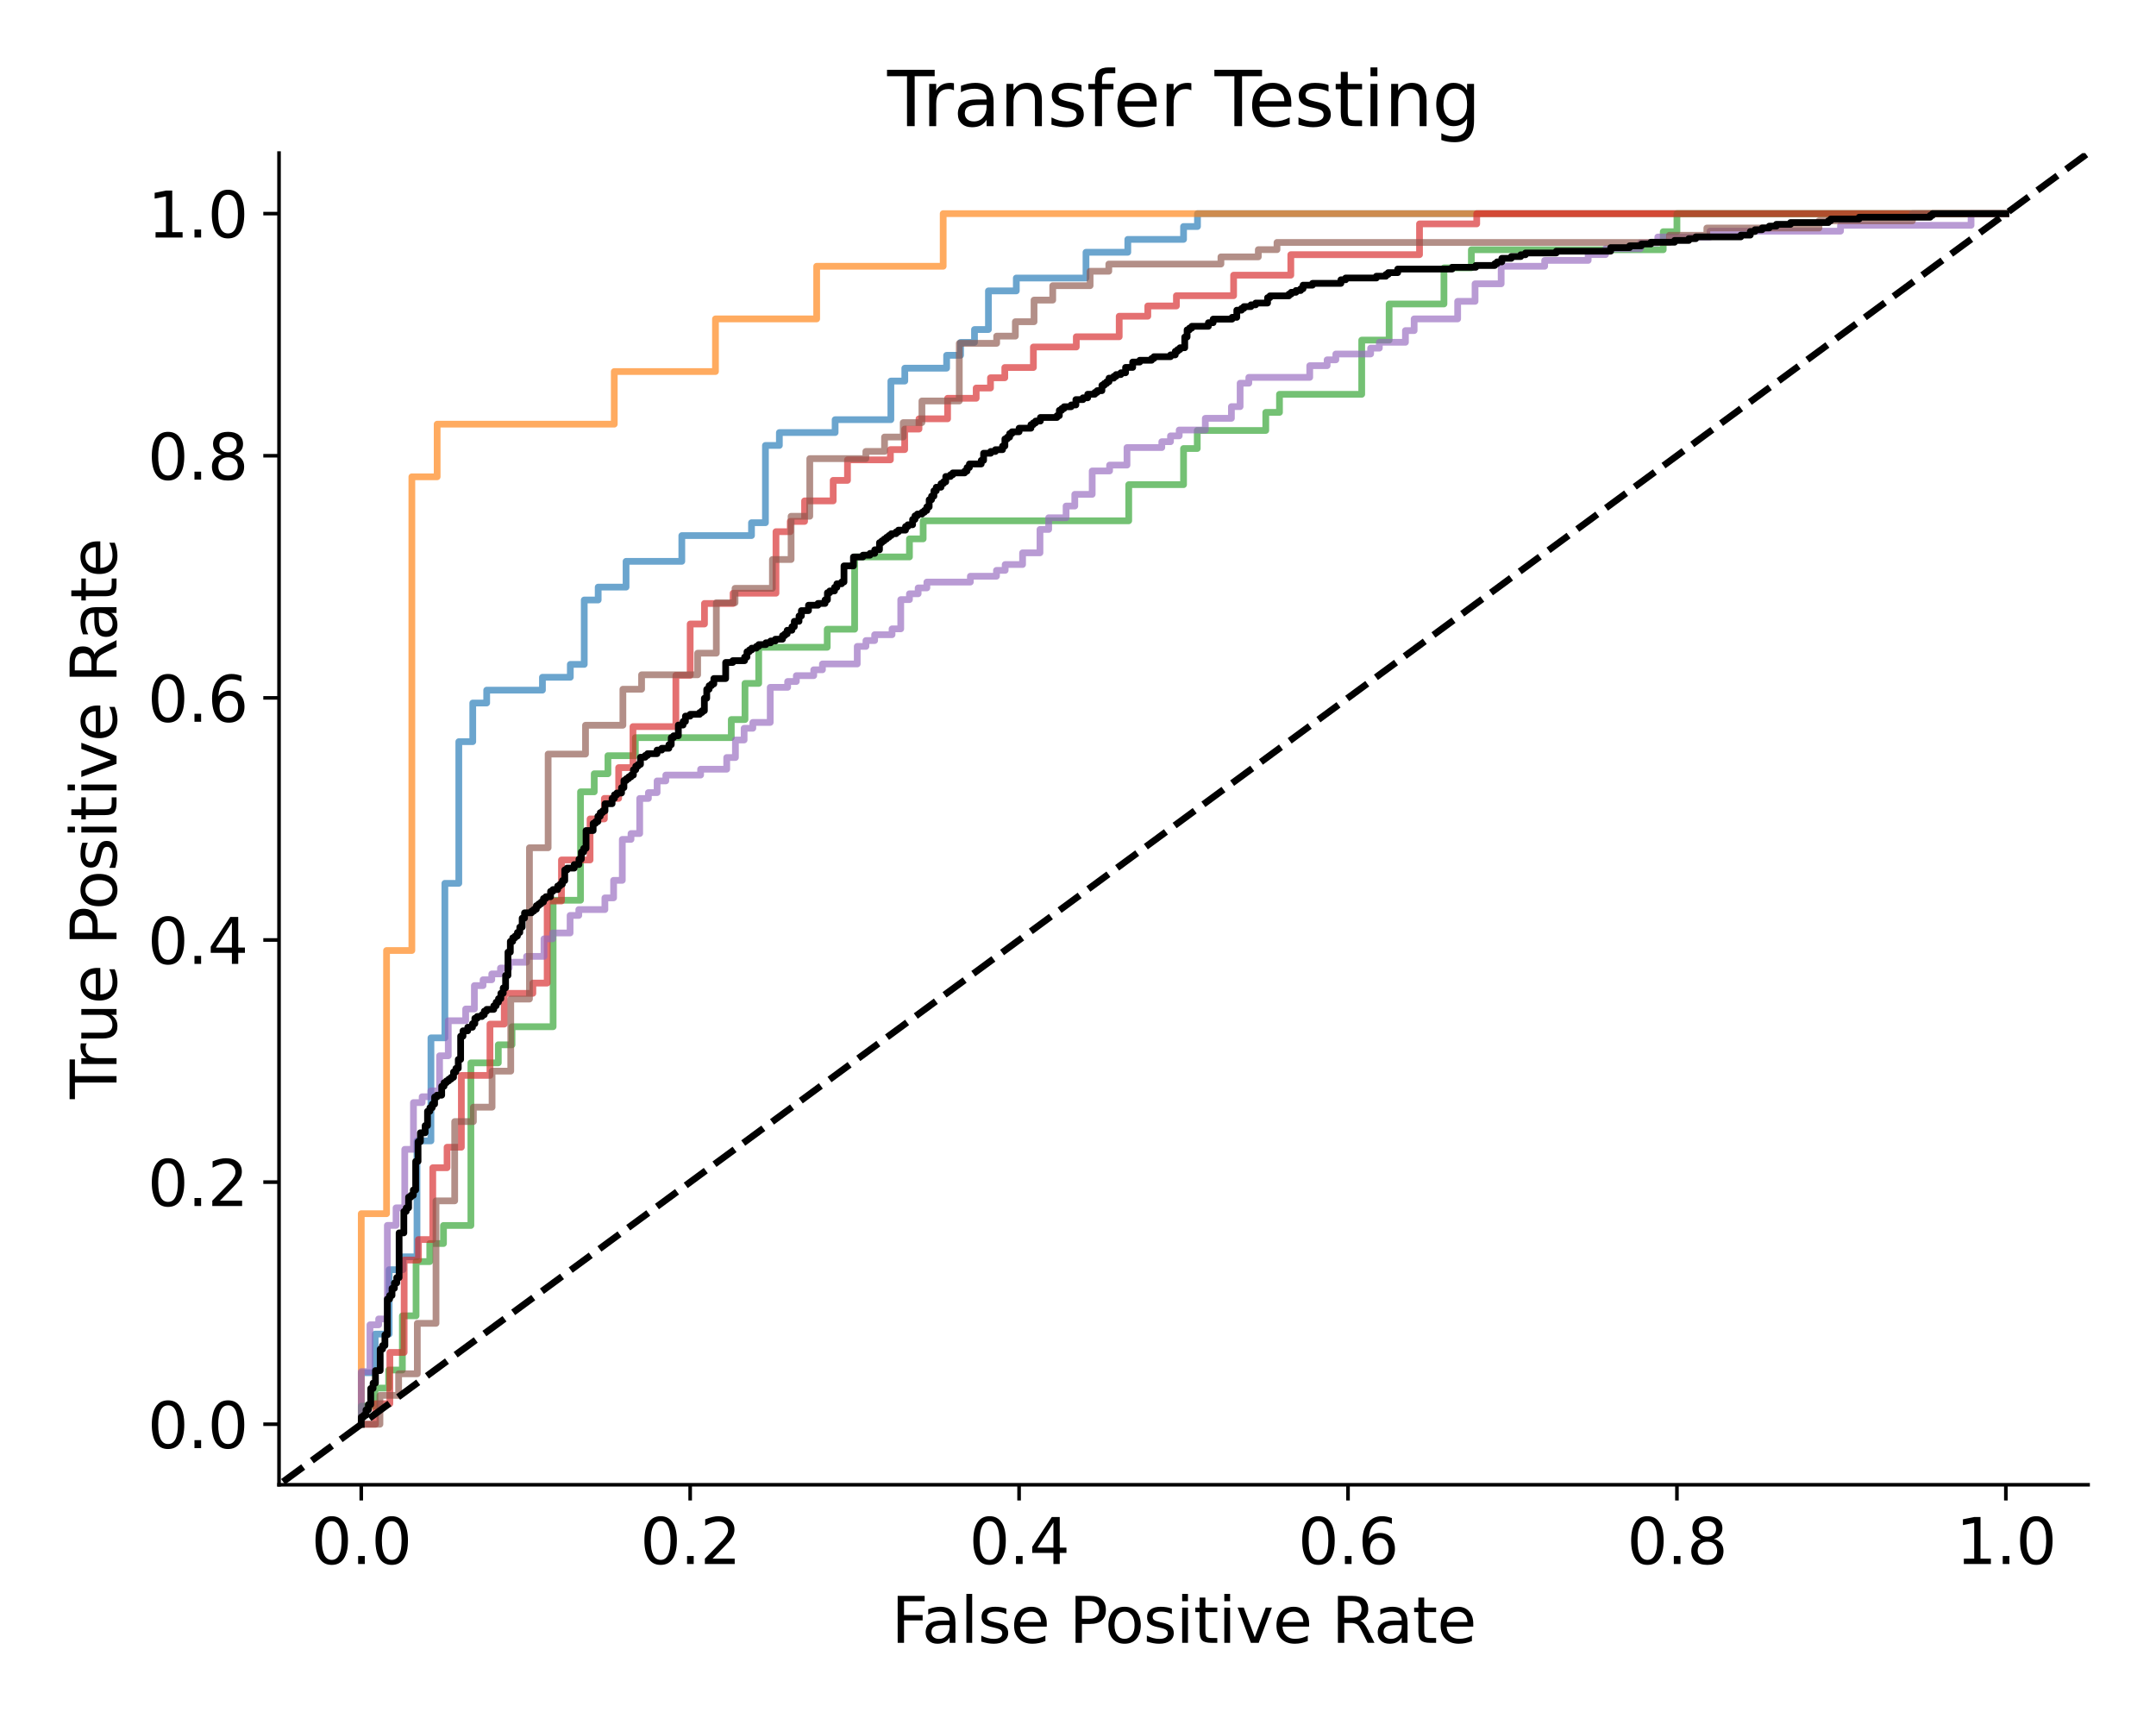 <?xml version="1.0" encoding="utf-8" standalone="no"?>
<!DOCTYPE svg PUBLIC "-//W3C//DTD SVG 1.1//EN"
  "http://www.w3.org/Graphics/SVG/1.1/DTD/svg11.dtd">
<svg xmlns:xlink="http://www.w3.org/1999/xlink" width="480pt" height="384pt" viewBox="0 0 480 384" xmlns="http://www.w3.org/2000/svg" version="1.1">
 <defs>
  <style type="text/css">*{stroke-linejoin: round; stroke-linecap: butt}</style>
 </defs>
 <g id="figure_1">
  <g id="patch_1">
   <path d="M 0 384 
L 480 384 
L 480 0 
L 0 0 
z
" style="fill: #ffffff"/>
  </g>
  <g id="axes_1">
   <g id="patch_2">
    <path d="M 62.12 330.52 
L 464.88 330.52 
L 464.88 34.08 
L 62.12 34.08 
z
" style="fill: #ffffff"/>
   </g>
   <g id="matplotlib.axis_1">
    <g id="xtick_1">
     <g id="line2d_1">
      <defs>
       <path id="m1150e8e73a" d="M 0 0 
L 0 3.5 
" style="stroke: #000000; stroke-width: 0.8"/>
      </defs>
      <g>
       <use xlink:href="#m1150e8e73a" x="80.427" y="330.52" style="stroke: #000000; stroke-width: 0.8"/>
      </g>
     </g>
     <g id="text_1">
      <!-- 0.0 -->
      <g transform="translate(69.295 348.158) scale(0.14 -0.14)">
       <defs>
        <path id="DejaVuSans-30" d="M 2034 4250 
Q 1547 4250 1301 3770 
Q 1056 3291 1056 2328 
Q 1056 1369 1301 889 
Q 1547 409 2034 409 
Q 2525 409 2770 889 
Q 3016 1369 3016 2328 
Q 3016 3291 2770 3770 
Q 2525 4250 2034 4250 
z
M 2034 4750 
Q 2819 4750 3233 4129 
Q 3647 3509 3647 2328 
Q 3647 1150 3233 529 
Q 2819 -91 2034 -91 
Q 1250 -91 836 529 
Q 422 1150 422 2328 
Q 422 3509 836 4129 
Q 1250 4750 2034 4750 
z
" transform="scale(0.016)"/>
        <path id="DejaVuSans-2e" d="M 684 794 
L 1344 794 
L 1344 0 
L 684 0 
L 684 794 
z
" transform="scale(0.016)"/>
       </defs>
       <use xlink:href="#DejaVuSans-30"/>
       <use xlink:href="#DejaVuSans-2e" x="63.623"/>
       <use xlink:href="#DejaVuSans-30" x="95.41"/>
      </g>
     </g>
    </g>
    <g id="xtick_2">
     <g id="line2d_2">
      <g>
       <use xlink:href="#m1150e8e73a" x="153.656" y="330.52" style="stroke: #000000; stroke-width: 0.8"/>
      </g>
     </g>
     <g id="text_2">
      <!-- 0.2 -->
      <g transform="translate(142.524 348.158) scale(0.14 -0.14)">
       <defs>
        <path id="DejaVuSans-32" d="M 1228 531 
L 3431 531 
L 3431 0 
L 469 0 
L 469 531 
Q 828 903 1448 1529 
Q 2069 2156 2228 2338 
Q 2531 2678 2651 2914 
Q 2772 3150 2772 3378 
Q 2772 3750 2511 3984 
Q 2250 4219 1831 4219 
Q 1534 4219 1204 4116 
Q 875 4013 500 3803 
L 500 4441 
Q 881 4594 1212 4672 
Q 1544 4750 1819 4750 
Q 2544 4750 2975 4387 
Q 3406 4025 3406 3419 
Q 3406 3131 3298 2873 
Q 3191 2616 2906 2266 
Q 2828 2175 2409 1742 
Q 1991 1309 1228 531 
z
" transform="scale(0.016)"/>
       </defs>
       <use xlink:href="#DejaVuSans-30"/>
       <use xlink:href="#DejaVuSans-2e" x="63.623"/>
       <use xlink:href="#DejaVuSans-32" x="95.41"/>
      </g>
     </g>
    </g>
    <g id="xtick_3">
     <g id="line2d_3">
      <g>
       <use xlink:href="#m1150e8e73a" x="226.885" y="330.52" style="stroke: #000000; stroke-width: 0.8"/>
      </g>
     </g>
     <g id="text_3">
      <!-- 0.4 -->
      <g transform="translate(215.753 348.158) scale(0.14 -0.14)">
       <defs>
        <path id="DejaVuSans-34" d="M 2419 4116 
L 825 1625 
L 2419 1625 
L 2419 4116 
z
M 2253 4666 
L 3047 4666 
L 3047 1625 
L 3713 1625 
L 3713 1100 
L 3047 1100 
L 3047 0 
L 2419 0 
L 2419 1100 
L 313 1100 
L 313 1709 
L 2253 4666 
z
" transform="scale(0.016)"/>
       </defs>
       <use xlink:href="#DejaVuSans-30"/>
       <use xlink:href="#DejaVuSans-2e" x="63.623"/>
       <use xlink:href="#DejaVuSans-34" x="95.41"/>
      </g>
     </g>
    </g>
    <g id="xtick_4">
     <g id="line2d_4">
      <g>
       <use xlink:href="#m1150e8e73a" x="300.115" y="330.52" style="stroke: #000000; stroke-width: 0.8"/>
      </g>
     </g>
     <g id="text_4">
      <!-- 0.6 -->
      <g transform="translate(288.982 348.158) scale(0.14 -0.14)">
       <defs>
        <path id="DejaVuSans-36" d="M 2113 2584 
Q 1688 2584 1439 2293 
Q 1191 2003 1191 1497 
Q 1191 994 1439 701 
Q 1688 409 2113 409 
Q 2538 409 2786 701 
Q 3034 994 3034 1497 
Q 3034 2003 2786 2293 
Q 2538 2584 2113 2584 
z
M 3366 4563 
L 3366 3988 
Q 3128 4100 2886 4159 
Q 2644 4219 2406 4219 
Q 1781 4219 1451 3797 
Q 1122 3375 1075 2522 
Q 1259 2794 1537 2939 
Q 1816 3084 2150 3084 
Q 2853 3084 3261 2657 
Q 3669 2231 3669 1497 
Q 3669 778 3244 343 
Q 2819 -91 2113 -91 
Q 1303 -91 875 529 
Q 447 1150 447 2328 
Q 447 3434 972 4092 
Q 1497 4750 2381 4750 
Q 2619 4750 2861 4703 
Q 3103 4656 3366 4563 
z
" transform="scale(0.016)"/>
       </defs>
       <use xlink:href="#DejaVuSans-30"/>
       <use xlink:href="#DejaVuSans-2e" x="63.623"/>
       <use xlink:href="#DejaVuSans-36" x="95.41"/>
      </g>
     </g>
    </g>
    <g id="xtick_5">
     <g id="line2d_5">
      <g>
       <use xlink:href="#m1150e8e73a" x="373.344" y="330.52" style="stroke: #000000; stroke-width: 0.8"/>
      </g>
     </g>
     <g id="text_5">
      <!-- 0.8 -->
      <g transform="translate(362.211 348.158) scale(0.14 -0.14)">
       <defs>
        <path id="DejaVuSans-38" d="M 2034 2216 
Q 1584 2216 1326 1975 
Q 1069 1734 1069 1313 
Q 1069 891 1326 650 
Q 1584 409 2034 409 
Q 2484 409 2743 651 
Q 3003 894 3003 1313 
Q 3003 1734 2745 1975 
Q 2488 2216 2034 2216 
z
M 1403 2484 
Q 997 2584 770 2862 
Q 544 3141 544 3541 
Q 544 4100 942 4425 
Q 1341 4750 2034 4750 
Q 2731 4750 3128 4425 
Q 3525 4100 3525 3541 
Q 3525 3141 3298 2862 
Q 3072 2584 2669 2484 
Q 3125 2378 3379 2068 
Q 3634 1759 3634 1313 
Q 3634 634 3220 271 
Q 2806 -91 2034 -91 
Q 1263 -91 848 271 
Q 434 634 434 1313 
Q 434 1759 690 2068 
Q 947 2378 1403 2484 
z
M 1172 3481 
Q 1172 3119 1398 2916 
Q 1625 2713 2034 2713 
Q 2441 2713 2670 2916 
Q 2900 3119 2900 3481 
Q 2900 3844 2670 4047 
Q 2441 4250 2034 4250 
Q 1625 4250 1398 4047 
Q 1172 3844 1172 3481 
z
" transform="scale(0.016)"/>
       </defs>
       <use xlink:href="#DejaVuSans-30"/>
       <use xlink:href="#DejaVuSans-2e" x="63.623"/>
       <use xlink:href="#DejaVuSans-38" x="95.41"/>
      </g>
     </g>
    </g>
    <g id="xtick_6">
     <g id="line2d_6">
      <g>
       <use xlink:href="#m1150e8e73a" x="446.573" y="330.52" style="stroke: #000000; stroke-width: 0.8"/>
      </g>
     </g>
     <g id="text_6">
      <!-- 1.0 -->
      <g transform="translate(435.441 348.158) scale(0.14 -0.14)">
       <defs>
        <path id="DejaVuSans-31" d="M 794 531 
L 1825 531 
L 1825 4091 
L 703 3866 
L 703 4441 
L 1819 4666 
L 2450 4666 
L 2450 531 
L 3481 531 
L 3481 0 
L 794 0 
L 794 531 
z
" transform="scale(0.016)"/>
       </defs>
       <use xlink:href="#DejaVuSans-31"/>
       <use xlink:href="#DejaVuSans-2e" x="63.623"/>
       <use xlink:href="#DejaVuSans-30" x="95.41"/>
      </g>
     </g>
    </g>
    <g id="text_7">
     <!-- False Positive Rate -->
     <g transform="translate(198.447 365.707) scale(0.14 -0.14)">
      <defs>
       <path id="DejaVuSans-46" d="M 628 4666 
L 3309 4666 
L 3309 4134 
L 1259 4134 
L 1259 2759 
L 3109 2759 
L 3109 2228 
L 1259 2228 
L 1259 0 
L 628 0 
L 628 4666 
z
" transform="scale(0.016)"/>
       <path id="DejaVuSans-61" d="M 2194 1759 
Q 1497 1759 1228 1600 
Q 959 1441 959 1056 
Q 959 750 1161 570 
Q 1363 391 1709 391 
Q 2188 391 2477 730 
Q 2766 1069 2766 1631 
L 2766 1759 
L 2194 1759 
z
M 3341 1997 
L 3341 0 
L 2766 0 
L 2766 531 
Q 2569 213 2275 61 
Q 1981 -91 1556 -91 
Q 1019 -91 701 211 
Q 384 513 384 1019 
Q 384 1609 779 1909 
Q 1175 2209 1959 2209 
L 2766 2209 
L 2766 2266 
Q 2766 2663 2505 2880 
Q 2244 3097 1772 3097 
Q 1472 3097 1187 3025 
Q 903 2953 641 2809 
L 641 3341 
Q 956 3463 1253 3523 
Q 1550 3584 1831 3584 
Q 2591 3584 2966 3190 
Q 3341 2797 3341 1997 
z
" transform="scale(0.016)"/>
       <path id="DejaVuSans-6c" d="M 603 4863 
L 1178 4863 
L 1178 0 
L 603 0 
L 603 4863 
z
" transform="scale(0.016)"/>
       <path id="DejaVuSans-73" d="M 2834 3397 
L 2834 2853 
Q 2591 2978 2328 3040 
Q 2066 3103 1784 3103 
Q 1356 3103 1142 2972 
Q 928 2841 928 2578 
Q 928 2378 1081 2264 
Q 1234 2150 1697 2047 
L 1894 2003 
Q 2506 1872 2764 1633 
Q 3022 1394 3022 966 
Q 3022 478 2636 193 
Q 2250 -91 1575 -91 
Q 1294 -91 989 -36 
Q 684 19 347 128 
L 347 722 
Q 666 556 975 473 
Q 1284 391 1588 391 
Q 1994 391 2212 530 
Q 2431 669 2431 922 
Q 2431 1156 2273 1281 
Q 2116 1406 1581 1522 
L 1381 1569 
Q 847 1681 609 1914 
Q 372 2147 372 2553 
Q 372 3047 722 3315 
Q 1072 3584 1716 3584 
Q 2034 3584 2315 3537 
Q 2597 3491 2834 3397 
z
" transform="scale(0.016)"/>
       <path id="DejaVuSans-65" d="M 3597 1894 
L 3597 1613 
L 953 1613 
Q 991 1019 1311 708 
Q 1631 397 2203 397 
Q 2534 397 2845 478 
Q 3156 559 3463 722 
L 3463 178 
Q 3153 47 2828 -22 
Q 2503 -91 2169 -91 
Q 1331 -91 842 396 
Q 353 884 353 1716 
Q 353 2575 817 3079 
Q 1281 3584 2069 3584 
Q 2775 3584 3186 3129 
Q 3597 2675 3597 1894 
z
M 3022 2063 
Q 3016 2534 2758 2815 
Q 2500 3097 2075 3097 
Q 1594 3097 1305 2825 
Q 1016 2553 972 2059 
L 3022 2063 
z
" transform="scale(0.016)"/>
       <path id="DejaVuSans-20" transform="scale(0.016)"/>
       <path id="DejaVuSans-50" d="M 1259 4147 
L 1259 2394 
L 2053 2394 
Q 2494 2394 2734 2622 
Q 2975 2850 2975 3272 
Q 2975 3691 2734 3919 
Q 2494 4147 2053 4147 
L 1259 4147 
z
M 628 4666 
L 2053 4666 
Q 2838 4666 3239 4311 
Q 3641 3956 3641 3272 
Q 3641 2581 3239 2228 
Q 2838 1875 2053 1875 
L 1259 1875 
L 1259 0 
L 628 0 
L 628 4666 
z
" transform="scale(0.016)"/>
       <path id="DejaVuSans-6f" d="M 1959 3097 
Q 1497 3097 1228 2736 
Q 959 2375 959 1747 
Q 959 1119 1226 758 
Q 1494 397 1959 397 
Q 2419 397 2687 759 
Q 2956 1122 2956 1747 
Q 2956 2369 2687 2733 
Q 2419 3097 1959 3097 
z
M 1959 3584 
Q 2709 3584 3137 3096 
Q 3566 2609 3566 1747 
Q 3566 888 3137 398 
Q 2709 -91 1959 -91 
Q 1206 -91 779 398 
Q 353 888 353 1747 
Q 353 2609 779 3096 
Q 1206 3584 1959 3584 
z
" transform="scale(0.016)"/>
       <path id="DejaVuSans-69" d="M 603 3500 
L 1178 3500 
L 1178 0 
L 603 0 
L 603 3500 
z
M 603 4863 
L 1178 4863 
L 1178 4134 
L 603 4134 
L 603 4863 
z
" transform="scale(0.016)"/>
       <path id="DejaVuSans-74" d="M 1172 4494 
L 1172 3500 
L 2356 3500 
L 2356 3053 
L 1172 3053 
L 1172 1153 
Q 1172 725 1289 603 
Q 1406 481 1766 481 
L 2356 481 
L 2356 0 
L 1766 0 
Q 1100 0 847 248 
Q 594 497 594 1153 
L 594 3053 
L 172 3053 
L 172 3500 
L 594 3500 
L 594 4494 
L 1172 4494 
z
" transform="scale(0.016)"/>
       <path id="DejaVuSans-76" d="M 191 3500 
L 800 3500 
L 1894 563 
L 2988 3500 
L 3597 3500 
L 2284 0 
L 1503 0 
L 191 3500 
z
" transform="scale(0.016)"/>
       <path id="DejaVuSans-52" d="M 2841 2188 
Q 3044 2119 3236 1894 
Q 3428 1669 3622 1275 
L 4263 0 
L 3584 0 
L 2988 1197 
Q 2756 1666 2539 1819 
Q 2322 1972 1947 1972 
L 1259 1972 
L 1259 0 
L 628 0 
L 628 4666 
L 2053 4666 
Q 2853 4666 3247 4331 
Q 3641 3997 3641 3322 
Q 3641 2881 3436 2590 
Q 3231 2300 2841 2188 
z
M 1259 4147 
L 1259 2491 
L 2053 2491 
Q 2509 2491 2742 2702 
Q 2975 2913 2975 3322 
Q 2975 3731 2742 3939 
Q 2509 4147 2053 4147 
L 1259 4147 
z
" transform="scale(0.016)"/>
      </defs>
      <use xlink:href="#DejaVuSans-46"/>
      <use xlink:href="#DejaVuSans-61" x="48.395"/>
      <use xlink:href="#DejaVuSans-6c" x="109.674"/>
      <use xlink:href="#DejaVuSans-73" x="137.457"/>
      <use xlink:href="#DejaVuSans-65" x="189.557"/>
      <use xlink:href="#DejaVuSans-20" x="251.08"/>
      <use xlink:href="#DejaVuSans-50" x="282.867"/>
      <use xlink:href="#DejaVuSans-6f" x="339.545"/>
      <use xlink:href="#DejaVuSans-73" x="400.727"/>
      <use xlink:href="#DejaVuSans-69" x="452.826"/>
      <use xlink:href="#DejaVuSans-74" x="480.609"/>
      <use xlink:href="#DejaVuSans-69" x="519.818"/>
      <use xlink:href="#DejaVuSans-76" x="547.602"/>
      <use xlink:href="#DejaVuSans-65" x="606.781"/>
      <use xlink:href="#DejaVuSans-20" x="668.305"/>
      <use xlink:href="#DejaVuSans-52" x="700.092"/>
      <use xlink:href="#DejaVuSans-61" x="767.324"/>
      <use xlink:href="#DejaVuSans-74" x="828.604"/>
      <use xlink:href="#DejaVuSans-65" x="867.812"/>
     </g>
    </g>
   </g>
   <g id="matplotlib.axis_2">
    <g id="ytick_1">
     <g id="line2d_7">
      <defs>
       <path id="m91dafe3456" d="M 0 0 
L -3.5 0 
" style="stroke: #000000; stroke-width: 0.8"/>
      </defs>
      <g>
       <use xlink:href="#m91dafe3456" x="62.12" y="317.045" style="stroke: #000000; stroke-width: 0.8"/>
      </g>
     </g>
     <g id="text_8">
      <!-- 0.0 -->
      <g transform="translate(32.856 322.364) scale(0.14 -0.14)">
       <use xlink:href="#DejaVuSans-30"/>
       <use xlink:href="#DejaVuSans-2e" x="63.623"/>
       <use xlink:href="#DejaVuSans-30" x="95.41"/>
      </g>
     </g>
    </g>
    <g id="ytick_2">
     <g id="line2d_8">
      <g>
       <use xlink:href="#m91dafe3456" x="62.12" y="263.147" style="stroke: #000000; stroke-width: 0.8"/>
      </g>
     </g>
     <g id="text_9">
      <!-- 0.2 -->
      <g transform="translate(32.856 268.466) scale(0.14 -0.14)">
       <use xlink:href="#DejaVuSans-30"/>
       <use xlink:href="#DejaVuSans-2e" x="63.623"/>
       <use xlink:href="#DejaVuSans-32" x="95.41"/>
      </g>
     </g>
    </g>
    <g id="ytick_3">
     <g id="line2d_9">
      <g>
       <use xlink:href="#m91dafe3456" x="62.12" y="209.249" style="stroke: #000000; stroke-width: 0.8"/>
      </g>
     </g>
     <g id="text_10">
      <!-- 0.4 -->
      <g transform="translate(32.856 214.568) scale(0.14 -0.14)">
       <use xlink:href="#DejaVuSans-30"/>
       <use xlink:href="#DejaVuSans-2e" x="63.623"/>
       <use xlink:href="#DejaVuSans-34" x="95.41"/>
      </g>
     </g>
    </g>
    <g id="ytick_4">
     <g id="line2d_10">
      <g>
       <use xlink:href="#m91dafe3456" x="62.12" y="155.351" style="stroke: #000000; stroke-width: 0.8"/>
      </g>
     </g>
     <g id="text_11">
      <!-- 0.6 -->
      <g transform="translate(32.856 160.67) scale(0.14 -0.14)">
       <use xlink:href="#DejaVuSans-30"/>
       <use xlink:href="#DejaVuSans-2e" x="63.623"/>
       <use xlink:href="#DejaVuSans-36" x="95.41"/>
      </g>
     </g>
    </g>
    <g id="ytick_5">
     <g id="line2d_11">
      <g>
       <use xlink:href="#m91dafe3456" x="62.12" y="101.453" style="stroke: #000000; stroke-width: 0.8"/>
      </g>
     </g>
     <g id="text_12">
      <!-- 0.8 -->
      <g transform="translate(32.856 106.772) scale(0.14 -0.14)">
       <use xlink:href="#DejaVuSans-30"/>
       <use xlink:href="#DejaVuSans-2e" x="63.623"/>
       <use xlink:href="#DejaVuSans-38" x="95.41"/>
      </g>
     </g>
    </g>
    <g id="ytick_6">
     <g id="line2d_12">
      <g>
       <use xlink:href="#m91dafe3456" x="62.12" y="47.555" style="stroke: #000000; stroke-width: 0.8"/>
      </g>
     </g>
     <g id="text_13">
      <!-- 1.0 -->
      <g transform="translate(32.856 52.873) scale(0.14 -0.14)">
       <use xlink:href="#DejaVuSans-31"/>
       <use xlink:href="#DejaVuSans-2e" x="63.623"/>
       <use xlink:href="#DejaVuSans-30" x="95.41"/>
      </g>
     </g>
    </g>
    <g id="text_14">
     <!-- True Positive Rate -->
     <g transform="translate(25.944 244.642) rotate(-90) scale(0.14 -0.14)">
      <defs>
       <path id="DejaVuSans-54" d="M -19 4666 
L 3928 4666 
L 3928 4134 
L 2272 4134 
L 2272 0 
L 1638 0 
L 1638 4134 
L -19 4134 
L -19 4666 
z
" transform="scale(0.016)"/>
       <path id="DejaVuSans-72" d="M 2631 2963 
Q 2534 3019 2420 3045 
Q 2306 3072 2169 3072 
Q 1681 3072 1420 2755 
Q 1159 2438 1159 1844 
L 1159 0 
L 581 0 
L 581 3500 
L 1159 3500 
L 1159 2956 
Q 1341 3275 1631 3429 
Q 1922 3584 2338 3584 
Q 2397 3584 2469 3576 
Q 2541 3569 2628 3553 
L 2631 2963 
z
" transform="scale(0.016)"/>
       <path id="DejaVuSans-75" d="M 544 1381 
L 544 3500 
L 1119 3500 
L 1119 1403 
Q 1119 906 1312 657 
Q 1506 409 1894 409 
Q 2359 409 2629 706 
Q 2900 1003 2900 1516 
L 2900 3500 
L 3475 3500 
L 3475 0 
L 2900 0 
L 2900 538 
Q 2691 219 2414 64 
Q 2138 -91 1772 -91 
Q 1169 -91 856 284 
Q 544 659 544 1381 
z
M 1991 3584 
L 1991 3584 
z
" transform="scale(0.016)"/>
      </defs>
      <use xlink:href="#DejaVuSans-54"/>
      <use xlink:href="#DejaVuSans-72" x="46.334"/>
      <use xlink:href="#DejaVuSans-75" x="87.447"/>
      <use xlink:href="#DejaVuSans-65" x="150.826"/>
      <use xlink:href="#DejaVuSans-20" x="212.35"/>
      <use xlink:href="#DejaVuSans-50" x="244.137"/>
      <use xlink:href="#DejaVuSans-6f" x="300.814"/>
      <use xlink:href="#DejaVuSans-73" x="361.996"/>
      <use xlink:href="#DejaVuSans-69" x="414.096"/>
      <use xlink:href="#DejaVuSans-74" x="441.879"/>
      <use xlink:href="#DejaVuSans-69" x="481.088"/>
      <use xlink:href="#DejaVuSans-76" x="508.871"/>
      <use xlink:href="#DejaVuSans-65" x="568.051"/>
      <use xlink:href="#DejaVuSans-20" x="629.574"/>
      <use xlink:href="#DejaVuSans-52" x="661.361"/>
      <use xlink:href="#DejaVuSans-61" x="728.594"/>
      <use xlink:href="#DejaVuSans-74" x="789.873"/>
      <use xlink:href="#DejaVuSans-65" x="829.082"/>
     </g>
    </g>
   </g>
   <g id="line2d_13">
    <path d="M 80.427 317.045 
L 80.427 314.179 
L 80.427 305.578 
L 83.53 305.578 
L 83.53 296.977 
L 86.633 296.977 
L 86.633 282.642 
L 89.736 282.642 
L 89.736 279.775 
L 92.839 279.775 
L 92.839 253.973 
L 95.942 253.973 
L 95.942 231.038 
L 99.045 231.038 
L 99.045 196.635 
L 102.148 196.635 
L 102.148 165.098 
L 105.251 165.098 
L 105.251 156.498 
L 108.354 156.498 
L 108.354 153.631 
L 120.765 153.631 
L 120.765 150.764 
L 126.971 150.764 
L 126.971 147.897 
L 130.074 147.897 
L 130.074 133.562 
L 133.177 133.562 
L 133.177 130.695 
L 139.383 130.695 
L 139.383 124.962 
L 151.795 124.962 
L 151.795 119.228 
L 167.309 119.228 
L 167.309 116.361 
L 170.412 116.361 
L 170.412 99.159 
L 173.515 99.159 
L 173.515 96.292 
L 185.927 96.292 
L 185.927 93.425 
L 198.339 93.425 
L 198.339 84.825 
L 201.441 84.825 
L 201.441 81.958 
L 210.75 81.958 
L 210.75 79.091 
L 213.853 79.091 
L 213.853 76.224 
L 216.956 76.224 
L 216.956 73.357 
L 220.059 73.357 
L 220.059 64.756 
L 226.265 64.756 
L 226.265 61.889 
L 241.78 61.889 
L 241.78 56.155 
L 251.088 56.155 
L 251.088 53.288 
L 263.5 53.288 
L 263.5 50.421 
L 266.603 50.421 
L 266.603 47.555 
L 446.573 47.555 
" clip-path="url(#pb5c2027ece)" style="fill: none; stroke: #1f77b4; stroke-opacity: 0.66; stroke-width: 1.5; stroke-linecap: square"/>
   </g>
   <g id="line2d_14">
    <path d="M 80.427 317.045 
L 80.427 305.328 
L 80.427 270.177 
L 86.06 270.177 
L 86.06 211.592 
L 91.693 211.592 
L 91.693 106.14 
L 97.326 106.14 
L 97.326 94.423 
L 136.757 94.423 
L 136.757 82.706 
L 159.289 82.706 
L 159.289 70.989 
L 181.821 70.989 
L 181.821 59.272 
L 209.986 59.272 
L 209.986 47.555 
L 446.573 47.555 
" clip-path="url(#pb5c2027ece)" style="fill: none; stroke: #ff7f0e; stroke-opacity: 0.66; stroke-width: 1.5; stroke-linecap: square"/>
   </g>
   <g id="line2d_15">
    <path d="M 80.427 317.045 
L 80.427 313.023 
L 83.478 313.023 
L 83.478 309.001 
L 86.53 309.001 
L 86.53 304.979 
L 89.581 304.979 
L 89.581 292.912 
L 92.632 292.912 
L 92.632 280.845 
L 95.683 280.845 
L 95.683 276.823 
L 98.735 276.823 
L 98.735 272.801 
L 104.837 272.801 
L 104.837 236.6 
L 110.939 236.6 
L 110.939 232.578 
L 113.991 232.578 
L 113.991 228.556 
L 123.144 228.556 
L 123.144 200.4 
L 129.247 200.4 
L 129.247 176.267 
L 132.298 176.267 
L 132.298 172.244 
L 135.349 172.244 
L 135.349 168.222 
L 141.452 168.222 
L 141.452 164.2 
L 162.81 164.2 
L 162.81 160.178 
L 165.861 160.178 
L 165.861 152.133 
L 168.912 152.133 
L 168.912 144.089 
L 184.168 144.089 
L 184.168 140.066 
L 190.271 140.066 
L 190.271 123.977 
L 202.476 123.977 
L 202.476 119.955 
L 205.527 119.955 
L 205.527 115.933 
L 251.295 115.933 
L 251.295 107.888 
L 263.5 107.888 
L 263.5 99.844 
L 266.551 99.844 
L 266.551 95.822 
L 281.807 95.822 
L 281.807 91.799 
L 284.858 91.799 
L 284.858 87.777 
L 303.166 87.777 
L 303.166 75.71 
L 309.268 75.71 
L 309.268 67.666 
L 321.473 67.666 
L 321.473 59.621 
L 327.575 59.621 
L 327.575 55.599 
L 370.292 55.599 
L 370.292 51.577 
L 373.344 51.577 
L 373.344 47.555 
L 446.573 47.555 
" clip-path="url(#pb5c2027ece)" style="fill: none; stroke: #2ca02c; stroke-opacity: 0.66; stroke-width: 1.5; stroke-linecap: square"/>
   </g>
   <g id="line2d_16">
    <path d="M 80.427 317.045 
L 83.611 317.045 
L 83.611 312.478 
L 86.795 312.478 
L 86.795 301.059 
L 89.979 301.059 
L 89.979 280.504 
L 93.163 280.504 
L 93.163 275.937 
L 96.347 275.937 
L 96.347 259.95 
L 99.531 259.95 
L 99.531 255.382 
L 102.714 255.382 
L 102.714 239.396 
L 109.082 239.396 
L 109.082 227.976 
L 112.266 227.976 
L 112.266 221.125 
L 118.634 221.125 
L 118.634 218.841 
L 121.818 218.841 
L 121.818 200.571 
L 125.002 200.571 
L 125.002 191.435 
L 131.369 191.435 
L 131.369 182.3 
L 134.553 182.3 
L 134.553 177.732 
L 137.737 177.732 
L 137.737 170.881 
L 140.921 170.881 
L 140.921 161.746 
L 150.472 161.746 
L 150.472 150.327 
L 153.656 150.327 
L 153.656 138.907 
L 156.84 138.907 
L 156.84 134.34 
L 163.208 134.34 
L 163.208 132.056 
L 172.76 132.056 
L 172.76 118.353 
L 175.943 118.353 
L 175.943 116.069 
L 179.127 116.069 
L 179.127 111.502 
L 185.495 111.502 
L 185.495 106.934 
L 188.679 106.934 
L 188.679 102.366 
L 198.231 102.366 
L 198.231 100.082 
L 201.414 100.082 
L 201.414 95.515 
L 204.598 95.515 
L 204.598 93.231 
L 210.966 93.231 
L 210.966 88.663 
L 217.334 88.663 
L 217.334 86.38 
L 220.518 86.38 
L 220.518 84.096 
L 223.702 84.096 
L 223.702 81.812 
L 230.069 81.812 
L 230.069 77.244 
L 239.621 77.244 
L 239.621 74.96 
L 249.173 74.96 
L 249.173 70.393 
L 255.54 70.393 
L 255.54 68.109 
L 261.908 68.109 
L 261.908 65.825 
L 274.644 65.825 
L 274.644 61.257 
L 287.379 61.257 
L 287.379 56.69 
L 316.034 56.69 
L 316.034 49.838 
L 328.769 49.838 
L 328.769 47.555 
L 446.573 47.555 
" clip-path="url(#pb5c2027ece)" style="fill: none; stroke: #d62728; stroke-opacity: 0.66; stroke-width: 1.5; stroke-linecap: square"/>
   </g>
   <g id="line2d_17">
    <path d="M 80.427 317.045 
L 80.427 305.328 
L 82.365 305.328 
L 82.365 294.913 
L 84.302 294.913 
L 84.302 293.611 
L 86.239 293.611 
L 86.239 272.781 
L 88.176 272.781 
L 88.176 268.876 
L 90.114 268.876 
L 90.114 255.857 
L 92.051 255.857 
L 92.051 245.442 
L 93.988 245.442 
L 93.988 244.14 
L 95.925 244.14 
L 95.925 242.838 
L 97.863 242.838 
L 97.863 235.026 
L 99.8 235.026 
L 99.8 227.215 
L 103.675 227.215 
L 103.675 224.611 
L 105.612 224.611 
L 105.612 219.404 
L 107.549 219.404 
L 107.549 218.102 
L 109.486 218.102 
L 109.486 216.8 
L 111.424 216.8 
L 111.424 215.498 
L 113.361 215.498 
L 113.361 214.196 
L 117.236 214.196 
L 117.236 212.894 
L 121.11 212.894 
L 121.11 208.989 
L 123.047 208.989 
L 123.047 207.687 
L 126.922 207.687 
L 126.922 203.781 
L 128.859 203.781 
L 128.859 202.479 
L 134.671 202.479 
L 134.671 199.875 
L 136.608 199.875 
L 136.608 195.97 
L 138.546 195.97 
L 138.546 186.857 
L 140.483 186.857 
L 140.483 185.555 
L 142.42 185.555 
L 142.42 177.743 
L 144.357 177.743 
L 144.357 176.442 
L 146.295 176.442 
L 146.295 173.838 
L 148.232 173.838 
L 148.232 172.536 
L 155.981 172.536 
L 155.981 171.234 
L 161.793 171.234 
L 161.793 168.63 
L 163.73 168.63 
L 163.73 164.725 
L 165.667 164.725 
L 165.667 162.121 
L 167.605 162.121 
L 167.605 160.819 
L 171.479 160.819 
L 171.479 153.008 
L 175.354 153.008 
L 175.354 151.706 
L 177.291 151.706 
L 177.291 150.404 
L 181.166 150.404 
L 181.166 149.102 
L 183.103 149.102 
L 183.103 147.8 
L 190.852 147.8 
L 190.852 143.894 
L 192.789 143.894 
L 192.789 142.592 
L 194.727 142.592 
L 194.727 141.291 
L 198.601 141.291 
L 198.601 139.989 
L 200.538 139.989 
L 200.538 133.479 
L 202.476 133.479 
L 202.476 132.177 
L 204.413 132.177 
L 204.413 130.875 
L 206.35 130.875 
L 206.35 129.574 
L 216.037 129.574 
L 216.037 128.272 
L 221.849 128.272 
L 221.849 126.97 
L 223.786 126.97 
L 223.786 125.668 
L 227.66 125.668 
L 227.66 123.064 
L 231.535 123.064 
L 231.535 117.857 
L 233.472 117.857 
L 233.472 115.253 
L 237.347 115.253 
L 237.347 112.649 
L 239.284 112.649 
L 239.284 110.045 
L 243.159 110.045 
L 243.159 104.838 
L 247.033 104.838 
L 247.033 103.536 
L 250.908 103.536 
L 250.908 99.63 
L 258.657 99.63 
L 258.657 98.328 
L 260.594 98.328 
L 260.594 97.026 
L 262.531 97.026 
L 262.531 95.724 
L 268.343 95.724 
L 268.343 93.121 
L 274.155 93.121 
L 274.155 90.517 
L 276.092 90.517 
L 276.092 85.309 
L 278.03 85.309 
L 278.03 84.007 
L 291.591 84.007 
L 291.591 81.404 
L 295.465 81.404 
L 295.465 80.102 
L 297.402 80.102 
L 297.402 78.8 
L 305.151 78.8 
L 305.151 77.498 
L 307.089 77.498 
L 307.089 76.196 
L 312.901 76.196 
L 312.901 73.592 
L 314.838 73.592 
L 314.838 70.989 
L 324.524 70.989 
L 324.524 67.083 
L 328.399 67.083 
L 328.399 63.177 
L 334.211 63.177 
L 334.211 59.272 
L 343.897 59.272 
L 343.897 57.97 
L 353.583 57.97 
L 353.583 56.668 
L 357.458 56.668 
L 357.458 55.366 
L 365.207 55.366 
L 365.207 54.064 
L 369.082 54.064 
L 369.082 52.762 
L 380.705 52.762 
L 380.705 51.46 
L 409.764 51.46 
L 409.764 50.158 
L 438.824 50.158 
L 438.824 47.555 
L 446.573 47.555 
L 446.573 47.555 
" clip-path="url(#pb5c2027ece)" style="fill: none; stroke: #9467bd; stroke-opacity: 0.66; stroke-width: 1.5; stroke-linecap: square"/>
   </g>
   <g id="line2d_18">
    <path d="M 80.427 317.045 
L 84.588 317.045 
L 84.588 310.629 
L 88.749 310.629 
L 88.749 305.817 
L 92.91 305.817 
L 92.91 294.588 
L 97.07 294.588 
L 97.07 267.318 
L 101.231 267.318 
L 101.231 249.673 
L 105.392 249.673 
L 105.392 246.465 
L 109.552 246.465 
L 109.552 238.444 
L 113.713 238.444 
L 113.713 222.403 
L 117.874 222.403 
L 117.874 188.716 
L 122.035 188.716 
L 122.035 167.863 
L 130.356 167.863 
L 130.356 161.447 
L 138.678 161.447 
L 138.678 153.426 
L 142.838 153.426 
L 142.838 150.218 
L 155.321 150.218 
L 155.321 145.405 
L 159.481 145.405 
L 159.481 134.177 
L 163.642 134.177 
L 163.642 130.968 
L 171.964 130.968 
L 171.964 124.552 
L 176.124 124.552 
L 176.124 114.927 
L 180.285 114.927 
L 180.285 102.094 
L 192.767 102.094 
L 192.767 100.49 
L 196.928 100.49 
L 196.928 97.282 
L 201.089 97.282 
L 201.089 94.074 
L 205.25 94.074 
L 205.25 89.261 
L 213.571 89.261 
L 213.571 76.429 
L 221.893 76.429 
L 221.893 74.824 
L 226.053 74.824 
L 226.053 71.616 
L 230.214 71.616 
L 230.214 66.804 
L 234.375 66.804 
L 234.375 63.596 
L 242.696 63.596 
L 242.696 60.387 
L 246.857 60.387 
L 246.857 58.783 
L 271.821 58.783 
L 271.821 57.179 
L 280.143 57.179 
L 280.143 55.575 
L 284.304 55.575 
L 284.304 53.971 
L 371.679 53.971 
L 371.679 52.367 
L 380.001 52.367 
L 380.001 50.763 
L 404.965 50.763 
L 404.965 49.159 
L 425.769 49.159 
L 425.769 47.555 
L 446.573 47.555 
" clip-path="url(#pb5c2027ece)" style="fill: none; stroke: #8c564b; stroke-opacity: 0.66; stroke-width: 1.5; stroke-linecap: square"/>
   </g>
   <g id="line2d_19">
    <path d="M 80.427 317.045 
L 80.427 315.453 
L 80.954 315.453 
L 80.954 315.055 
L 81.481 315.055 
L 81.481 313.861 
L 82.008 313.861 
L 82.008 312.667 
L 82.535 312.667 
L 82.535 309.084 
L 83.061 309.084 
L 83.061 307.89 
L 83.588 307.89 
L 83.588 305.103 
L 84.642 305.103 
L 84.642 300.327 
L 85.169 300.327 
L 85.169 299.531 
L 85.696 299.531 
L 85.696 297.142 
L 86.222 297.142 
L 86.222 289.181 
L 86.749 289.181 
L 86.749 288.385 
L 87.276 288.385 
L 87.276 286.792 
L 87.803 286.792 
L 87.803 285.598 
L 88.33 285.598 
L 88.33 284.404 
L 88.857 284.404 
L 88.857 274.452 
L 89.91 274.452 
L 89.91 269.676 
L 90.437 269.676 
L 90.437 268.879 
L 90.964 268.879 
L 90.964 266.491 
L 91.491 266.491 
L 91.491 266.093 
L 92.017 266.093 
L 92.017 264.899 
L 92.544 264.899 
L 92.544 258.53 
L 93.071 258.53 
L 93.071 254.151 
L 93.598 254.151 
L 93.598 252.161 
L 94.652 252.161 
L 94.652 250.568 
L 95.178 250.568 
L 95.178 247.384 
L 95.705 247.384 
L 95.705 246.588 
L 96.232 246.588 
L 96.232 245.792 
L 96.759 245.792 
L 96.759 244.199 
L 97.286 244.199 
L 97.286 243.801 
L 98.339 243.801 
L 98.339 241.811 
L 98.866 241.811 
L 98.866 241.015 
L 99.393 241.015 
L 99.393 240.617 
L 99.92 240.617 
L 99.92 240.219 
L 100.447 240.219 
L 100.447 239.821 
L 100.974 239.821 
L 100.974 238.626 
L 101.5 238.626 
L 101.5 237.83 
L 102.027 237.83 
L 102.027 235.84 
L 102.554 235.84 
L 102.554 230.665 
L 103.081 230.665 
L 103.081 229.471 
L 104.135 229.471 
L 104.135 228.675 
L 105.188 228.675 
L 105.188 227.879 
L 105.715 227.879 
L 105.715 226.684 
L 106.242 226.684 
L 106.242 226.286 
L 107.296 226.286 
L 107.296 225.888 
L 107.822 225.888 
L 107.822 225.092 
L 108.349 225.092 
L 108.349 224.694 
L 109.93 224.694 
L 109.93 223.898 
L 110.456 223.898 
L 110.456 223.102 
L 110.983 223.102 
L 110.983 222.306 
L 111.51 222.306 
L 111.51 221.111 
L 112.037 221.111 
L 112.037 219.917 
L 112.564 219.917 
L 112.564 217.131 
L 113.091 217.131 
L 113.091 211.956 
L 113.617 211.956 
L 113.617 209.568 
L 114.144 209.568 
L 114.144 208.771 
L 114.671 208.771 
L 114.671 208.373 
L 115.198 208.373 
L 115.198 207.577 
L 115.725 207.577 
L 115.725 206.383 
L 116.252 206.383 
L 116.252 204.393 
L 116.778 204.393 
L 116.778 203.198 
L 118.359 203.198 
L 118.359 202.8 
L 118.886 202.8 
L 118.886 202.402 
L 119.413 202.402 
L 119.413 201.606 
L 119.939 201.606 
L 119.939 201.208 
L 120.466 201.208 
L 120.466 200.81 
L 120.993 200.81 
L 120.993 200.014 
L 121.52 200.014 
L 121.52 199.616 
L 122.574 199.616 
L 122.574 198.422 
L 123.1 198.422 
L 123.1 198.024 
L 124.154 198.024 
L 124.154 197.227 
L 124.681 197.227 
L 124.681 196.829 
L 125.208 196.829 
L 125.208 196.033 
L 125.734 196.033 
L 125.734 193.645 
L 126.261 193.645 
L 126.261 193.247 
L 127.842 193.247 
L 127.842 192.451 
L 128.895 192.451 
L 128.895 191.256 
L 129.422 191.256 
L 129.422 189.664 
L 129.949 189.664 
L 129.949 188.868 
L 130.476 188.868 
L 130.476 184.887 
L 132.056 184.887 
L 132.056 183.295 
L 132.583 183.295 
L 132.583 182.897 
L 133.11 182.897 
L 133.11 181.703 
L 133.637 181.703 
L 133.637 180.907 
L 134.164 180.907 
L 134.164 180.509 
L 134.691 180.509 
L 134.691 178.916 
L 136.271 178.916 
L 136.271 177.722 
L 136.798 177.722 
L 136.798 176.926 
L 137.325 176.926 
L 137.325 176.528 
L 138.378 176.528 
L 138.378 175.334 
L 138.905 175.334 
L 138.905 173.742 
L 139.432 173.742 
L 139.432 173.344 
L 139.959 173.344 
L 139.959 172.945 
L 140.486 172.945 
L 140.486 172.547 
L 141.012 172.547 
L 141.012 171.353 
L 141.539 171.353 
L 141.539 170.557 
L 142.066 170.557 
L 142.066 170.159 
L 142.593 170.159 
L 142.593 168.567 
L 143.647 168.567 
L 143.647 168.169 
L 144.173 168.169 
L 144.173 167.771 
L 146.281 167.771 
L 146.281 166.974 
L 147.334 166.974 
L 147.334 166.576 
L 148.915 166.576 
L 148.915 165.78 
L 149.442 165.78 
L 149.442 164.188 
L 149.969 164.188 
L 149.969 163.79 
L 151.022 163.79 
L 151.022 161.402 
L 152.076 161.402 
L 152.076 160.605 
L 152.603 160.605 
L 152.603 159.411 
L 153.656 159.411 
L 153.656 159.013 
L 155.764 159.013 
L 155.764 158.615 
L 156.291 158.615 
L 156.291 158.217 
L 156.817 158.217 
L 156.817 155.431 
L 157.344 155.431 
L 157.344 153.44 
L 157.871 153.44 
L 157.871 152.644 
L 158.398 152.644 
L 158.398 152.246 
L 158.925 152.246 
L 158.925 151.052 
L 161.559 151.052 
L 161.559 147.469 
L 163.139 147.469 
L 163.139 147.071 
L 165.773 147.071 
L 165.773 146.275 
L 166.3 146.275 
L 166.3 145.081 
L 166.827 145.081 
L 166.827 144.683 
L 167.354 144.683 
L 167.354 144.285 
L 168.408 144.285 
L 168.408 143.887 
L 168.934 143.887 
L 168.934 143.489 
L 170.515 143.489 
L 170.515 143.09 
L 171.569 143.09 
L 171.569 142.692 
L 172.622 142.692 
L 172.622 142.294 
L 174.203 142.294 
L 174.203 141.498 
L 174.729 141.498 
L 174.729 141.1 
L 175.256 141.1 
L 175.256 140.304 
L 176.31 140.304 
L 176.31 139.508 
L 176.837 139.508 
L 176.837 138.314 
L 177.89 138.314 
L 177.89 137.119 
L 178.417 137.119 
L 178.417 135.925 
L 179.998 135.925 
L 179.998 134.731 
L 182.105 134.731 
L 182.105 134.333 
L 183.686 134.333 
L 183.686 133.537 
L 184.212 133.537 
L 184.212 131.945 
L 184.739 131.945 
L 184.739 131.547 
L 185.793 131.547 
L 185.793 130.75 
L 186.32 130.75 
L 186.32 129.954 
L 187.373 129.954 
L 187.373 129.556 
L 187.9 129.556 
L 187.9 125.974 
L 190.007 125.974 
L 190.007 123.983 
L 192.115 123.983 
L 192.115 123.585 
L 193.695 123.585 
L 193.695 123.187 
L 194.749 123.187 
L 194.749 122.391 
L 195.803 122.391 
L 195.803 120.799 
L 196.329 120.799 
L 196.329 120.401 
L 196.856 120.401 
L 196.856 120.003 
L 197.383 120.003 
L 197.383 119.605 
L 197.91 119.605 
L 197.91 119.206 
L 198.437 119.206 
L 198.437 118.808 
L 199.49 118.808 
L 199.49 118.41 
L 200.017 118.41 
L 200.017 118.012 
L 201.598 118.012 
L 201.598 117.216 
L 202.125 117.216 
L 202.125 116.818 
L 203.178 116.818 
L 203.178 115.624 
L 203.705 115.624 
L 203.705 114.828 
L 204.232 114.828 
L 204.232 114.43 
L 205.286 114.43 
L 205.286 114.032 
L 205.812 114.032 
L 205.812 113.634 
L 206.339 113.634 
L 206.339 112.837 
L 206.866 112.837 
L 206.866 111.245 
L 207.393 111.245 
L 207.393 110.449 
L 207.92 110.449 
L 207.92 109.255 
L 208.446 109.255 
L 208.446 108.459 
L 209.5 108.459 
L 209.5 107.663 
L 210.027 107.663 
L 210.027 107.264 
L 210.554 107.264 
L 210.554 106.07 
L 211.607 106.07 
L 211.607 105.672 
L 212.134 105.672 
L 212.134 105.274 
L 214.768 105.274 
L 214.768 104.876 
L 215.295 104.876 
L 215.295 104.08 
L 215.822 104.08 
L 215.822 103.284 
L 218.456 103.284 
L 218.456 102.488 
L 218.983 102.488 
L 218.983 100.895 
L 220.564 100.895 
L 220.564 100.497 
L 221.617 100.497 
L 221.617 100.099 
L 223.198 100.099 
L 223.198 99.303 
L 223.724 99.303 
L 223.724 97.711 
L 224.251 97.711 
L 224.251 97.313 
L 224.778 97.313 
L 224.778 96.517 
L 225.305 96.517 
L 225.305 96.119 
L 226.885 96.119 
L 226.885 95.323 
L 229.52 95.323 
L 229.52 94.526 
L 230.046 94.526 
L 230.046 94.128 
L 230.573 94.128 
L 230.573 93.73 
L 231.627 93.73 
L 231.627 92.934 
L 235.315 92.934 
L 235.315 92.536 
L 235.842 92.536 
L 235.842 91.342 
L 236.368 91.342 
L 236.368 90.944 
L 236.895 90.944 
L 236.895 90.546 
L 238.476 90.546 
L 238.476 90.148 
L 239.529 90.148 
L 239.529 88.953 
L 241.11 88.953 
L 241.11 88.555 
L 242.163 88.555 
L 242.163 87.759 
L 243.744 87.759 
L 243.744 87.361 
L 244.271 87.361 
L 244.271 86.963 
L 245.324 86.963 
L 245.324 85.769 
L 245.851 85.769 
L 245.851 85.371 
L 246.378 85.371 
L 246.378 84.973 
L 246.905 84.973 
L 246.905 84.177 
L 247.959 84.177 
L 247.959 83.779 
L 248.485 83.779 
L 248.485 83.381 
L 249.539 83.381 
L 249.539 82.982 
L 250.593 82.982 
L 250.593 81.788 
L 252.173 81.788 
L 252.173 80.594 
L 253.754 80.594 
L 253.754 80.196 
L 256.388 80.196 
L 256.388 79.798 
L 256.915 79.798 
L 256.915 79.4 
L 260.602 79.4 
L 260.602 79.002 
L 261.656 79.002 
L 261.656 78.206 
L 262.183 78.206 
L 262.183 77.808 
L 262.71 77.808 
L 262.71 77.41 
L 263.763 77.41 
L 263.763 75.021 
L 264.29 75.021 
L 264.29 73.429 
L 264.817 73.429 
L 264.817 73.031 
L 265.344 73.031 
L 265.344 72.633 
L 269.032 72.633 
L 269.032 71.837 
L 270.085 71.837 
L 270.085 71.04 
L 274.3 71.04 
L 274.3 70.642 
L 275.354 70.642 
L 275.354 69.05 
L 276.407 69.05 
L 276.407 68.652 
L 276.934 68.652 
L 276.934 68.254 
L 278.515 68.254 
L 278.515 67.856 
L 279.568 67.856 
L 279.568 67.458 
L 282.202 67.458 
L 282.202 66.264 
L 282.729 66.264 
L 282.729 65.866 
L 286.944 65.866 
L 286.944 65.468 
L 287.471 65.468 
L 287.471 65.069 
L 288.524 65.069 
L 288.524 64.671 
L 289.578 64.671 
L 289.578 64.273 
L 290.105 64.273 
L 290.105 63.477 
L 292.212 63.477 
L 292.212 63.079 
L 298.534 63.079 
L 298.534 62.283 
L 299.588 62.283 
L 299.588 61.885 
L 306.436 61.885 
L 306.436 61.487 
L 308.544 61.487 
L 308.544 61.089 
L 309.071 61.089 
L 309.071 60.691 
L 311.178 60.691 
L 311.178 59.895 
L 323.295 59.895 
L 323.295 59.497 
L 328.563 59.497 
L 328.563 59.098 
L 332.778 59.098 
L 332.778 58.7 
L 333.305 58.7 
L 333.305 58.302 
L 334.358 58.302 
L 334.358 57.506 
L 336.466 57.506 
L 336.466 57.108 
L 338.573 57.108 
L 338.573 56.71 
L 339.627 56.71 
L 339.627 56.312 
L 346.475 56.312 
L 346.475 55.914 
L 358.592 55.914 
L 358.592 55.118 
L 362.807 55.118 
L 362.807 54.72 
L 365.441 54.72 
L 365.441 54.322 
L 367.549 54.322 
L 367.549 53.924 
L 372.817 53.924 
L 372.817 53.526 
L 375.978 53.526 
L 375.978 53.127 
L 377.558 53.127 
L 377.558 52.729 
L 387.568 52.729 
L 387.568 52.331 
L 389.675 52.331 
L 389.675 51.535 
L 390.729 51.535 
L 390.729 51.137 
L 392.309 51.137 
L 392.309 50.739 
L 393.89 50.739 
L 393.89 50.341 
L 395.47 50.341 
L 395.47 49.943 
L 398.631 49.943 
L 398.631 49.545 
L 407.061 49.545 
L 407.061 49.147 
L 407.587 49.147 
L 407.587 48.749 
L 413.909 48.749 
L 413.909 48.351 
L 429.714 48.351 
L 429.714 47.953 
L 430.241 47.953 
L 430.241 47.555 
L 446.573 47.555 
L 446.573 47.555 
" clip-path="url(#pb5c2027ece)" style="fill: none; stroke: #000000; stroke-width: 1.5; stroke-linecap: square"/>
   </g>
   <g id="line2d_20">
    <path d="M -1 376.978 
L 2.76 374.21 
L 13.855 366.044 
L 24.951 357.877 
L 36.046 349.711 
L 47.141 341.545 
L 58.237 333.378 
L 69.332 325.212 
L 80.427 317.045 
L 91.523 308.879 
L 102.618 300.713 
L 113.713 292.546 
L 124.809 284.38 
L 135.904 276.213 
L 146.999 268.047 
L 158.094 259.881 
L 169.19 251.714 
L 180.285 243.548 
L 191.38 235.382 
L 202.476 227.215 
L 213.571 219.049 
L 224.666 210.882 
L 235.762 202.716 
L 246.857 194.55 
L 257.952 186.383 
L 269.048 178.217 
L 280.143 170.05 
L 291.238 161.884 
L 302.334 153.718 
L 313.429 145.551 
L 324.524 137.385 
L 335.62 129.218 
L 346.715 121.052 
L 357.81 112.886 
L 368.906 104.719 
L 380.001 96.553 
L 391.096 88.387 
L 402.191 80.22 
L 413.287 72.054 
L 424.382 63.887 
L 435.477 55.721 
L 446.573 47.555 
L 457.668 39.388 
L 468.763 31.222 
L 479.859 23.055 
L 481 22.215 
" clip-path="url(#pb5c2027ece)" style="fill: none; stroke-dasharray: 5.55,2.4; stroke-dashoffset: 0; stroke: #000000; stroke-width: 1.5"/>
   </g>
   <g id="patch_3">
    <path d="M 62.12 330.52 
L 62.12 34.08 
" style="fill: none; stroke: #000000; stroke-width: 0.8; stroke-linejoin: miter; stroke-linecap: square"/>
   </g>
   <g id="patch_4">
    <path d="M 62.12 330.52 
L 464.88 330.52 
" style="fill: none; stroke: #000000; stroke-width: 0.8; stroke-linejoin: miter; stroke-linecap: square"/>
   </g>
   <g id="text_15">
    <!-- Transfer Testing -->
    <g transform="translate(197.53 28.08) scale(0.168 -0.168)">
     <defs>
      <path id="DejaVuSans-6e" d="M 3513 2113 
L 3513 0 
L 2938 0 
L 2938 2094 
Q 2938 2591 2744 2837 
Q 2550 3084 2163 3084 
Q 1697 3084 1428 2787 
Q 1159 2491 1159 1978 
L 1159 0 
L 581 0 
L 581 3500 
L 1159 3500 
L 1159 2956 
Q 1366 3272 1645 3428 
Q 1925 3584 2291 3584 
Q 2894 3584 3203 3211 
Q 3513 2838 3513 2113 
z
" transform="scale(0.016)"/>
      <path id="DejaVuSans-66" d="M 2375 4863 
L 2375 4384 
L 1825 4384 
Q 1516 4384 1395 4259 
Q 1275 4134 1275 3809 
L 1275 3500 
L 2222 3500 
L 2222 3053 
L 1275 3053 
L 1275 0 
L 697 0 
L 697 3053 
L 147 3053 
L 147 3500 
L 697 3500 
L 697 3744 
Q 697 4328 969 4595 
Q 1241 4863 1831 4863 
L 2375 4863 
z
" transform="scale(0.016)"/>
      <path id="DejaVuSans-67" d="M 2906 1791 
Q 2906 2416 2648 2759 
Q 2391 3103 1925 3103 
Q 1463 3103 1205 2759 
Q 947 2416 947 1791 
Q 947 1169 1205 825 
Q 1463 481 1925 481 
Q 2391 481 2648 825 
Q 2906 1169 2906 1791 
z
M 3481 434 
Q 3481 -459 3084 -895 
Q 2688 -1331 1869 -1331 
Q 1566 -1331 1297 -1286 
Q 1028 -1241 775 -1147 
L 775 -588 
Q 1028 -725 1275 -790 
Q 1522 -856 1778 -856 
Q 2344 -856 2625 -561 
Q 2906 -266 2906 331 
L 2906 616 
Q 2728 306 2450 153 
Q 2172 0 1784 0 
Q 1141 0 747 490 
Q 353 981 353 1791 
Q 353 2603 747 3093 
Q 1141 3584 1784 3584 
Q 2172 3584 2450 3431 
Q 2728 3278 2906 2969 
L 2906 3500 
L 3481 3500 
L 3481 434 
z
" transform="scale(0.016)"/>
     </defs>
     <use xlink:href="#DejaVuSans-54"/>
     <use xlink:href="#DejaVuSans-72" x="46.334"/>
     <use xlink:href="#DejaVuSans-61" x="87.447"/>
     <use xlink:href="#DejaVuSans-6e" x="148.727"/>
     <use xlink:href="#DejaVuSans-73" x="212.105"/>
     <use xlink:href="#DejaVuSans-66" x="264.205"/>
     <use xlink:href="#DejaVuSans-65" x="299.41"/>
     <use xlink:href="#DejaVuSans-72" x="360.934"/>
     <use xlink:href="#DejaVuSans-20" x="402.047"/>
     <use xlink:href="#DejaVuSans-54" x="433.834"/>
     <use xlink:href="#DejaVuSans-65" x="477.918"/>
     <use xlink:href="#DejaVuSans-73" x="539.441"/>
     <use xlink:href="#DejaVuSans-74" x="591.541"/>
     <use xlink:href="#DejaVuSans-69" x="630.75"/>
     <use xlink:href="#DejaVuSans-6e" x="658.533"/>
     <use xlink:href="#DejaVuSans-67" x="721.912"/>
    </g>
   </g>
  </g>
 </g>
 <defs>
  <clipPath id="pb5c2027ece">
   <rect x="62.12" y="34.08" width="402.76" height="296.44"/>
  </clipPath>
 </defs>
</svg>
